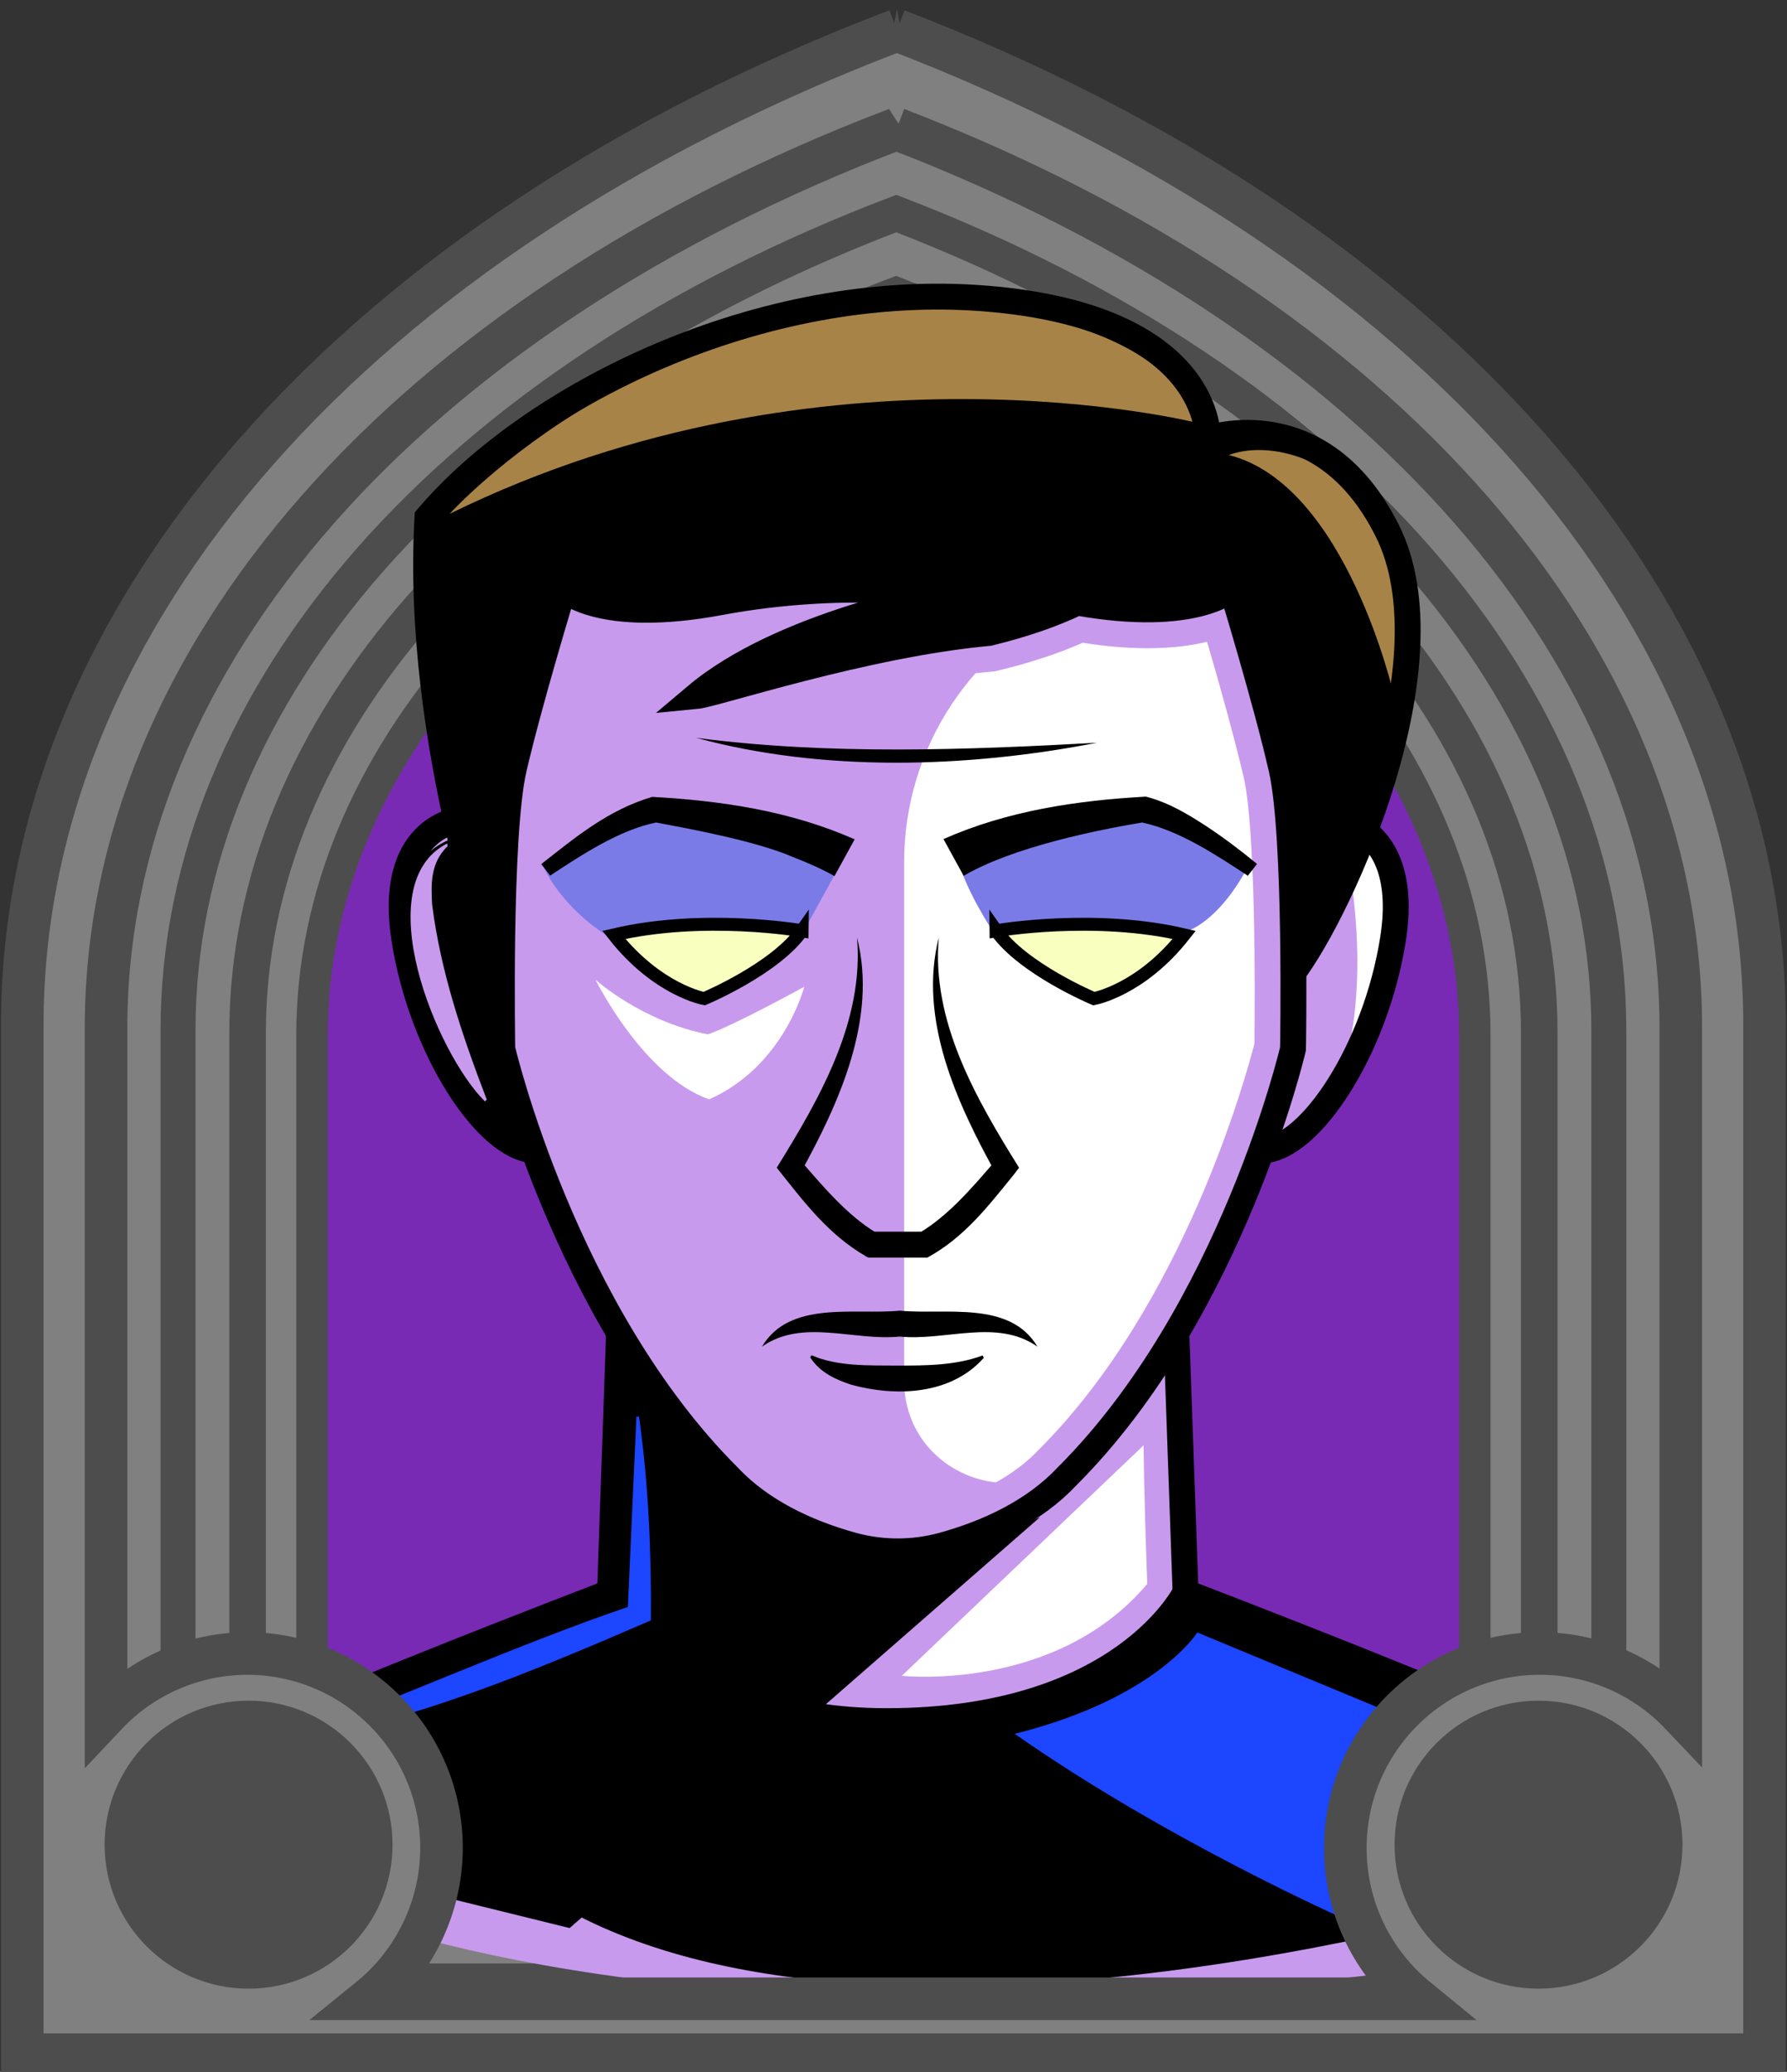 <svg id="Capa_2" xmlns="http://www.w3.org/2000/svg" xmlns:xlink="http://www.w3.org/1999/xlink" viewBox="0 0 69.02 80">
<rect x="0" y="0" width="69.02" height="80" fill="#333333" stroke="none"/>
<defs >
<style >
.cls-1{fill:#c89aed;}.cls-2{fill:#fff;}.cls-3{fill:#f8ffbf;}.cls-4{fill:#7b7be8;}.cls-5{fill:#a88347;}.cls-6{fill:#782ab5;}.cls-7,.cls-8,.cls-9,.cls-10,.cls-11{fill:none;}.cls-7,.cls-11{stroke:#000;stroke-miterlimit:10;}.cls-12{fill:#1c46ff;}.cls-8{stroke:#deb778;stroke-dasharray:0 0 0 4.06;stroke-linecap:round;stroke-linejoin:round;}.cls-13{fill:#deb778;}.cls-14{fill:url(#USGS_19_Inundación_de_tierra_2);}.cls-10{stroke:#1d1d1b;stroke-dasharray:0 0 2 2;stroke-width:.3px;}.cls-15{fill:#fcf0c5;}.cls-11{stroke-width:.5px;}
</style>
<pattern id="USGS_19_Inundación_de_tierra_2" x="0" y="0" width="72" height="72" patternTransform="translate(-164.48 -17071) rotate(-90)" patternUnits="userSpaceOnUse" viewBox="0 0 72 72">
<g >
<rect class="cls-9" width="72" height="72">
</rect>
<g >
<line class="cls-10" x1="71" y1="71" x2="144.44" y2="71">
</line>
<line class="cls-10" x1="71" y1="67" x2="144.44" y2="67">
</line>
<line class="cls-10" x1="71" y1="63" x2="144.44" y2="63">
</line>
<line class="cls-10" x1="71" y1="59" x2="144.44" y2="59">
</line>
<line class="cls-10" x1="71" y1="55" x2="144.44" y2="55">
</line>
<line class="cls-10" x1="71" y1="51" x2="144.44" y2="51">
</line>
<line class="cls-10" x1="71" y1="47" x2="144.44" y2="47">
</line>
<line class="cls-10" x1="71" y1="43" x2="144.44" y2="43">
</line>
<line class="cls-10" x1="71" y1="39" x2="144.44" y2="39">
</line>
<line class="cls-10" x1="71" y1="35" x2="144.44" y2="35">
</line>
<line class="cls-10" x1="71" y1="31" x2="144.44" y2="31">
</line>
<line class="cls-10" x1="71" y1="27" x2="144.44" y2="27">
</line>
<line class="cls-10" x1="71" y1="23" x2="144.44" y2="23">
</line>
<line class="cls-10" x1="71" y1="19" x2="144.44" y2="19">
</line>
<line class="cls-10" x1="71" y1="15" x2="144.44" y2="15">
</line>
<line class="cls-10" x1="71" y1="11" x2="144.44" y2="11">
</line>
<line class="cls-10" x1="71" y1="7" x2="144.44" y2="7">
</line>
<line class="cls-10" x1="71" y1="3" x2="144.44" y2="3">
</line>
</g>


<g >
<line class="cls-10" x1="-1" y1="71" x2="72.44" y2="71">
</line>
<line class="cls-10" x1="-1" y1="67" x2="72.44" y2="67">
</line>
<line class="cls-10" x1="-1" y1="63" x2="72.44" y2="63">
</line>
<line class="cls-10" x1="-1" y1="59" x2="72.44" y2="59">
</line>
<line class="cls-10" x1="-1" y1="55" x2="72.44" y2="55">
</line>
<line class="cls-10" x1="-1" y1="51" x2="72.44" y2="51">
</line>
<line class="cls-10" x1="-1" y1="47" x2="72.44" y2="47">
</line>
<line class="cls-10" x1="-1" y1="43" x2="72.44" y2="43">
</line>
<line class="cls-10" x1="-1" y1="39" x2="72.44" y2="39">
</line>
<line class="cls-10" x1="-1" y1="35" x2="72.44" y2="35">
</line>
<line class="cls-10" x1="-1" y1="31" x2="72.44" y2="31">
</line>
<line class="cls-10" x1="-1" y1="27" x2="72.44" y2="27">
</line>
<line class="cls-10" x1="-1" y1="23" x2="72.44" y2="23">
</line>
<line class="cls-10" x1="-1" y1="19" x2="72.44" y2="19">
</line>
<line class="cls-10" x1="-1" y1="15" x2="72.44" y2="15">
</line>
<line class="cls-10" x1="-1" y1="11" x2="72.44" y2="11">
</line>
<line class="cls-10" x1="-1" y1="7" x2="72.44" y2="7">
</line>
<line class="cls-10" x1="-1" y1="3" x2="72.44" y2="3">
</line>
<line class="cls-10" x1="1.04" y1="69" x2="74.48" y2="69">
</line>
<line class="cls-10" x1="1.04" y1="65" x2="74.48" y2="65">
</line>
<line class="cls-10" x1="1.04" y1="61" x2="74.48" y2="61">
</line>
<line class="cls-10" x1="1.04" y1="57" x2="74.48" y2="57">
</line>
<line class="cls-10" x1="1.04" y1="53" x2="74.48" y2="53">
</line>
<line class="cls-10" x1="1.04" y1="49" x2="74.48" y2="49">
</line>
<line class="cls-10" x1="1.04" y1="45" x2="74.48" y2="45">
</line>
<line class="cls-10" x1="1.04" y1="41" x2="74.48" y2="41">
</line>
<line class="cls-10" x1="1.04" y1="37" x2="74.48" y2="37">
</line>
<line class="cls-10" x1="1.04" y1="33" x2="74.48" y2="33">
</line>
<line class="cls-10" x1="1.04" y1="29" x2="74.48" y2="29">
</line>
<line class="cls-10" x1="1.04" y1="25" x2="74.48" y2="25">
</line>
<line class="cls-10" x1="1.04" y1="21" x2="74.48" y2="21">
</line>
<line class="cls-10" x1="1.04" y1="17" x2="74.48" y2="17">
</line>
<line class="cls-10" x1="1.04" y1="13" x2="74.48" y2="13">
</line>
<line class="cls-10" x1="1.04" y1="9" x2="74.48" y2="9">
</line>
<line class="cls-10" x1="1.04" y1="5" x2="74.48" y2="5">
</line>
<line class="cls-10" x1="1.04" y1="1" x2="74.48" y2="1">
</line>
</g>


<g >
<line class="cls-10" x1="-73" y1="71" x2=".44" y2="71">
</line>
<line class="cls-10" x1="-73" y1="67" x2=".44" y2="67">
</line>
<line class="cls-10" x1="-73" y1="63" x2=".44" y2="63">
</line>
<line class="cls-10" x1="-73" y1="59" x2=".44" y2="59">
</line>
<line class="cls-10" x1="-73" y1="55" x2=".44" y2="55">
</line>
<line class="cls-10" x1="-73" y1="51" x2=".44" y2="51">
</line>
<line class="cls-10" x1="-73" y1="47" x2=".44" y2="47">
</line>
<line class="cls-10" x1="-73" y1="43" x2=".44" y2="43">
</line>
<line class="cls-10" x1="-73" y1="39" x2=".44" y2="39">
</line>
<line class="cls-10" x1="-73" y1="35" x2=".44" y2="35">
</line>
<line class="cls-10" x1="-73" y1="31" x2=".44" y2="31">
</line>
<line class="cls-10" x1="-73" y1="27" x2=".44" y2="27">
</line>
<line class="cls-10" x1="-73" y1="23" x2=".44" y2="23">
</line>
<line class="cls-10" x1="-73" y1="19" x2=".44" y2="19">
</line>
<line class="cls-10" x1="-73" y1="15" x2=".44" y2="15">
</line>
<line class="cls-10" x1="-73" y1="11" x2=".44" y2="11">
</line>
<line class="cls-10" x1="-73" y1="7" x2=".44" y2="7">
</line>
<line class="cls-10" x1="-73" y1="3" x2=".44" y2="3">
</line>
<line class="cls-10" x1="-70.96" y1="69" x2="2.48" y2="69">
</line>
<line class="cls-10" x1="-70.96" y1="65" x2="2.48" y2="65">
</line>
<line class="cls-10" x1="-70.96" y1="61" x2="2.48" y2="61">
</line>
<line class="cls-10" x1="-70.96" y1="57" x2="2.48" y2="57">
</line>
<line class="cls-10" x1="-70.96" y1="53" x2="2.48" y2="53">
</line>
<line class="cls-10" x1="-70.96" y1="49" x2="2.48" y2="49">
</line>
<line class="cls-10" x1="-70.96" y1="45" x2="2.48" y2="45">
</line>
<line class="cls-10" x1="-70.96" y1="41" x2="2.48" y2="41">
</line>
<line class="cls-10" x1="-70.96" y1="37" x2="2.48" y2="37">
</line>
<line class="cls-10" x1="-70.96" y1="33" x2="2.48" y2="33">
</line>
<line class="cls-10" x1="-70.96" y1="29" x2="2.48" y2="29">
</line>
<line class="cls-10" x1="-70.96" y1="25" x2="2.48" y2="25">
</line>
<line class="cls-10" x1="-70.96" y1="21" x2="2.48" y2="21">
</line>
<line class="cls-10" x1="-70.96" y1="17" x2="2.48" y2="17">
</line>
<line class="cls-10" x1="-70.96" y1="13" x2="2.48" y2="13">
</line>
<line class="cls-10" x1="-70.96" y1="9" x2="2.48" y2="9">
</line>
<line class="cls-10" x1="-70.96" y1="5" x2="2.48" y2="5">
</line>
<line class="cls-10" x1="-70.96" y1="1" x2="2.48" y2="1">
</line>
</g>


</g>


</pattern>
</defs>

  <path
     id="path7641-4"
     style="fill:#782ab5;fill-opacity:1;stroke:#4d4d4d;stroke-width:1.622;stop-color:#000000"
     d="M 34.9,1.694 C 14.323,9.527 1.63,23.954 1.569,39.581 V 79.197 H 67.964 V 39.581 C 67.958,23.99 55.374,9.571 34.9,1.694 Z"/>
  <path
     id="path7641-7"
     style="fill:#808080;stroke:#4d4d4d;stroke-width:1.483;stop-color:#000000"
     d="M 34.629,5.043 C 15.816,12.204 4.154,25.395 4.154,39.683 V 76.559 H 64.859 V 39.683 c 0,-14.255 -11.51,-27.438 -30.23,-34.64 z m -0.012,3.436 C 51.537,14.988 61.942,26.904 61.942,39.789 v 33.828 H 7.072 v -33.828 c 0,-12.914 10.54,-24.837 27.545,-31.31 z"/>
  <path
     id="path7641-7-8"
     style="fill:#808080;stroke:#4d4d4d;stroke-width:1.35;stop-color:#000000"
     d="M 34.618,8.246 C 17.491,14.766 6.876,26.774 6.876,39.781 v 33.57 H 62.138 v -33.57 c 0,-12.977 -10.478,-24.978 -27.52,-31.535 z m -0.011,3.128 c 15.403,5.926 24.875,16.774 24.875,28.503 V 70.672 H 9.532 V 39.877 c 0,-11.756 9.595,-22.61 25.075,-28.503 z"/>
  <path
     id="path7641-7-8-0"
     style="fill:#808080;stroke:#4d4d4d;stroke-width:1.214;stop-color:#000000"
     d="M 34.607,11.526 C 19.207,17.389 9.662,28.186 9.662,39.881 V 70.066 H 59.352 V 39.881 c 0,-11.668 -9.422,-22.459 -24.745,-28.355 z m -0.01,2.812 c 13.85,5.329 22.366,15.083 22.366,25.629 V 67.657 H 12.05 V 39.968 c 0,-10.571 8.627,-20.33 22.547,-25.629 z"/>




<g >
<path class="cls-1" d="M61.73,69.15c-3.78,5.92-5.72,6.73-5.72,6.73,0,0-14.99,2.25-29.07,.82-14.08-1.43-18.37-5.1-18.37-5.1v-4.08l14.8-6.12,.3-10-3.26-7.14s-2.35-.51-3.88-4.29c-1.53-3.77-1.33-6.73,.92-8.37-1.18-5.54-1.14-9.01-.98-10.67,.02-.23,.04-.45,.07-.65,.03-.19,.05-.32,.07-.41,.01-.04,.01-.07,.02-.1t.02-.02c.16-.19,1.29-1.47,3.34-2.96,.03-.02,.06-.04,.08-.06,3.58-2.59,9.93-5.81,18.8-5.12,5.92,1.32,7.86,4.08,8.06,5,6.33-.11,7.25,5.2,7.55,7.55,.31,2.34-1.63,8.46-1.63,8.46,0,0,.05,.04,.13,.13,.33,.36,1.16,1.49,.99,3.55-.2,2.55-3.16,8.16-5.1,8.06-2.04,4.38-3.26,7.14-3.26,7.14l.3,10.2s13.57,4.8,15.82,7.45Z">
</path>
<path class="cls-2" d="M34.92,53.31v-20.02c0-4.41,2.63-8.4,6.69-10.14l.09-.04c2.46,.39,6.19-.39,6.19-.39,0,0,2.16,7.17,2.16,8.64s-.2,8.94-.2,8.94c0,0-2.75,10.06-8.11,15.72-2.46,2.59-6.82,.87-6.82-2.71Z">
</path>
<path d="M52.98,32.75c-1.1,1.59-2.12,2.99-2.73,3.69-1.67-11.01-2.93-13.51-2.93-13.51,0,0-3.76,.69-5.99,.27-6.13,2.37-10.59,2.09-13.24,3.21,3.01-2.62,7.6-3.63,8.16-3.75-.79,.06-8.68,.69-10.53,.96-3.62,.14-4.18-.14-4.18-.14,0,0-2.65,9.76-2.65,13.52,0,0-2.81-10.7-2.42-16.07,.02-.23,.04-.45,.07-.65,.02-.15,.04-.28,.07-.41,.01-.04,.01-.07,.02-.1t.02-.02c1.13-1.07,2.25-2.05,3.34-2.96,.03-.02,.06-.04,.08-.06,3.58-2.59,9.93-5.81,18.8-5.12,5.92,1.32,7.86,4.08,8.06,5,6.33-.11,7.25,5.2,7.55,7.55,.31,2.34-1.63,8.46-1.63,8.46,0,0,.05,.04,.13,.13Z">
</path>
<path class="cls-5" d="M17.37,19.84s7.99-8.89,20.73-8.01c7.74,1.14,8.1,4.49,8.1,4.49,0,0-14.33-3.6-28.83,3.52Z">
</path>
<path class="cls-5" d="M53.84,26.86s-1.84-8.15-6.38-9.29c2.48-.92,7.94,1.35,6.38,9.29Z">
</path>
<path d="M17.88,32.27s-2.37,.27-2.58,3.66,2.7,8.02,5.11,8.85c-1.04-3.36-1.11-4.11-1.11-4.11v-3.12l-1.42-5.29Z">
</path>
<path d="M40.15,58.6l-18.15,15.85-11.76-2.9-.94-4.17,14.06-5.98,.6-9.79s3.66,5.96,6.99,7.24,5.37,1.36,9.2-.26Z">
</path>
<path class="cls-3" d="M31.06,35.92s-4.98-.57-7.49,.29c1.6,1.89,3.6,2.34,3.6,2.34,0,0,2.86-1.14,3.89-2.63Z">
</path>
<path class="cls-3" d="M45.85,35.95s-5.21-.52-7.52,0c3.05,2.31,3.87,2.68,3.87,2.68,0,0,2.6-1.41,3.65-2.68Z">
</path>
<path class="cls-2" d="M44.17,55.81l-9.34,8.9s5.94,.65,9.48-3.55c-.14-3.91-.14-5.36-.14-5.36Z">
</path>
<path d="M30.62,66.23s9.24,2.47,15.29-4.53c10.45,4.27,15.27,5.74,15.27,5.74l-1.64,5.68s-25.57,7.83-38.14,.34c6.03-5.17,9.21-7.23,9.21-7.23Z">
</path>
<path class="cls-1" d="M46.62,24.78c.44,1.49,1.06,3.71,1.42,5.25,.44,1.93,.44,7.91,.41,10.27-.32,1.24-2.72,10.08-8.33,15.68-.92,.98-2.35,1.76-4.12,2.25-.43,.12-.88,.17-1.32,.17s-.89-.06-1.31-.17c-1.78-.49-3.21-1.27-4.17-2.28-5.57-5.57-7.98-14.4-8.29-15.65-.04-2.36-.03-8.34,.4-10.27,.36-1.54,.98-3.75,1.42-5.24,.59,.15,1.34,.25,2.25,.25,.64,0,1.33-.05,2.06-.15-.4,.26-.77,.54-1.12,.83-.5,.42-.67,1.12-.42,1.73,.24,.56,.78,.92,1.38,.92,.05,0,.09,0,.14,0,.32-.03,.75-.14,1.93-.47,2.12-.58,6.06-1.67,9.39-1.97,.07,0,.15-.02,.22-.04,1.21-.29,2.3-.65,3.26-1.07,.89,.14,1.72,.21,2.49,.21,.95,0,1.71-.1,2.32-.25m.96-2.04s-.82,.79-3.27,.79c-.74,0-1.63-.07-2.7-.26-.92,.44-2.05,.84-3.41,1.17-4.81,.44-10.58,2.37-11.32,2.44,3.33-2.81,9.55-3.92,9.55-3.92,0,0-1.26-.19-3.23-.19-1.47,0-3.33,.11-5.36,.48-1.14,.21-2.09,.3-2.86,.3-2.44,0-3.21-.81-3.21-.81,0,0-1.33,4.36-1.93,6.96-.59,2.59-.44,10.8-.44,10.8,0,0,2.37,10.15,8.73,16.51,1.23,1.31,2.97,2.16,4.83,2.67,.56,.15,1.14,.22,1.71,.22s1.15-.08,1.71-.22c1.86-.51,3.6-1.36,4.83-2.67,6.37-6.36,8.73-16.51,8.73-16.51,0,0,.15-8.21-.44-10.8-.59-2.6-1.92-6.96-1.92-6.96h0Z">
</path>
<path class="cls-2" d="M31.07,38.1s-2.73,1.5-3.73,1.84c-2.56-.5-4.34-2.11-4.34-2.11,0,0,1.84,3.73,4.39,4.62,2.89-1.28,3.67-4.34,3.67-4.34Z">
</path>
<path class="cls-12" d="M46.24,63.04s-1.57,2.54-7.05,3.91c5.87,4.11,12.72,7.14,12.72,7.14l6.75-1.96,.29-3.82-12.72-5.28Z">
</path>
<path class="cls-4" d="M32.59,33.14l-1.53,2.78s-5.08-.27-7.49,.29c-1.91-1.18-2.56-2.7-2.56-2.7,0,0,3.26-2.03,4.34-2.24,3.04-.07,7.24,1.88,7.24,1.88Z">
</path>
<path class="cls-4" d="M38.34,35.95s-1.15-1.74-1.36-2.88c4.17-1.28,7.34-1.82,7.34-1.82,0,0,3.43,1.75,3.84,2.29-1.14,2.09-2.3,2.41-2.3,2.41,0,0-6.03-.28-7.52,0Z">
</path>
<path class="cls-2" d="M52.09,33.39s1.03,5.08-.52,8.77c3.83-6.04,2.21-8.69,1.25-9.8-.52,.37-.74,1.03-.74,1.03Z">
</path>
<path class="cls-7" d="M19.3,37.67s-3.29-9.03-2.79-17.69c3.97-4.68,12.83-9.17,21.59-8.45s8.55,5.4,8.55,5.4c0,0,4.38-1.53,6.93,3.56,2.55,5.09-1.73,14.56-3.67,17.11">
</path>
<path class="cls-7" d="M17.62,31.69s-2.67,.37-2,4.59,3.18,8.07,5.03,8.14">
</path>
<path class="cls-7" d="M52.61,32.03c.72,.48,1.61,1.61,1.19,4.25-.67,4.22-3.18,8.07-5.03,8.14">
</path>
<path class="cls-7" d="M47.58,22.74s1.33,4.36,1.92,6.96c.59,2.59,.44,10.8,.44,10.8,0,0-2.36,10.15-8.73,16.51-1.23,1.31-2.97,2.16-4.83,2.67-1.12,.3-2.3,.3-3.42,0-1.86-.51-3.6-1.36-4.83-2.67-6.36-6.36-8.73-16.51-8.73-16.51,0,0-.15-8.21,.44-10.8,.6-2.6,1.93-6.96,1.93-6.96,0,0,1.33,1.4,6.07,.51,4.74-.88,8.59-.29,8.59-.29,0,0-6.22,1.11-9.55,3.92,.74-.07,6.51-2,11.32-2.44,1.36-.33,2.49-.73,3.41-1.17,4.58,.81,5.97-.53,5.97-.53Z">
</path>
<path class="cls-7" d="M23.91,51.46l-.35,10.03s-13.65,5.21-16.26,6.79">
</path>
<path class="cls-7" d="M45.43,51.32l.36,10.17s13.65,5.21,16.26,6.79">
</path>
<path class="cls-7" d="M23.39,61.49s2.8,4.97,10.85,4.97c9.13,0,11.55-4.98,11.55-4.98">
</path>
<path d="M20.9,33.37c1.34-1.05,2.58-2.09,4.29-2.6,2.68,.15,5.33,.54,7.82,1.64,0,0-.78,1.42-.78,1.42-.45-.26-1.05-.52-1.61-.74-1.52-.65-4.18-1.12-5.28-1.33-1.42,.29-2.86,1.24-4.09,2.05,0,0-.35-.45-.35-.45h0Z">
</path>
<path class="cls-11" d="M30.98,35.94s-3.78-.66-7.27,.16c1.68,2.14,3.49,2.46,3.49,2.46,0,0,2.75-1.15,3.78-2.63Z">
</path>
<path d="M48.2,33.82c-1.23-.81-2.67-1.76-4.09-2.06-1.66,.28-4.97,.93-6.89,2.06,0,0-.78-1.42-.78-1.42,2.49-1.1,5.15-1.49,7.82-1.64,.91,.24,1.63,.69,2.33,1.14,.68,.45,1.33,.94,1.96,1.46,0,0-.35,.45-.35,.45h0Z">
</path>
<path class="cls-11" d="M38.47,35.94s3.78-.66,7.27,.16c-1.68,2.14-3.49,2.46-3.49,2.46,0,0-2.75-1.15-3.78-2.63Z">
</path>
<path d="M26.89,28.49c5.12,.67,10.43,.47,15.48,.19-5.04,.98-10.59,1.14-15.48-.19h0Z">
</path>
<path d="M36.26,36.2c-.29,3.24,1.44,6.23,3.1,8.89,0,0-.19,.25-.19,.25-.99,1.22-1.92,2.44-3.35,3.22,0,0-.11,0-.11,0h-2.06c-.07,0-.12,.01-.19-.04-1.48-.85-2.43-2.14-3.46-3.43,1.65-2.66,3.38-5.65,3.1-8.89,.8,3.13-.69,6.39-2.18,9.09,0,0-.03-.51-.03-.51,.87,1,1.83,2.15,2.95,2.82,0,0-.19-.04-.19-.04h2.06s-.19,.04-.19,.04c1.13-.67,2.09-1.81,2.96-2.82,0,0-.03,.51-.03,.51-1.5-2.71-2.99-5.95-2.19-9.09h0Z">
</path>
<path d="M40.07,52c-1.56-1.1-3.55-.21-5.32-.39-1.78,.18-3.76-.71-5.32,.39,1.07-1.8,3.56-1.22,5.32-1.39,1.76,.17,4.25-.41,5.32,1.39h0Z">
</path>
<path d="M31.34,52.33c1.01,.44,2.21,.39,3.3,.4,1.1,0,2.27,0,3.31-.39,0,0,.05,.09,.05,.09-1.28,1.44-3.4,1.51-5.12,1.04-.57-.19-1.2-.45-1.59-1.06l.06-.08h0Z">
</path>
<path class="cls-1" d="M17.29,32.67c-.68,.66-.64,1.48-.6,2.26,.33,2.59,1.16,5.05,2.11,7.53,0,0-.07,.07-.07,.07-1.86-1.83-4.56-8.37-1.46-9.96,0,0,.02,.1,.02,.1h0Z">
</path>
<path class="cls-12" d="M10.97,67.25c4.32-1.65,9.22-3.82,13.28-5.2,0,0,.33-7.35,.33-7.35h.1c.37,2.61,.48,5.25,.46,7.87-4.45,1.92-9.49,4.06-14.17,4.68h0Z">
</path>
</g>




  <g
     id="g20645">
    <path
       style="fill:#808080;stroke:#4d4d4d;stroke-width:0.938;stop-color:#000000;fill-opacity:1"
       d="m 9.542,65.883 a 5.476,5.476 0 0 1 5.476,5.476 5.476,5.476 0 0 1 -5.476,5.476 5.476,5.476 0 0 1 -5.476,-5.476 5.476,5.476 0 0 1 5.476,-5.476 z"/>
    <path
       style="fill:#808080;stroke:#4d4d4d;stroke-width:0.938;stop-color:#000000;fill-opacity:1"
       d="m 59.472,65.883 a 5.476,5.476 0 0 1 5.476,5.476 5.476,5.476 0 0 1 -5.476,5.476 5.476,5.476 0 0 1 -5.476,-5.476 5.476,5.476 0 0 1 5.476,-5.476 z"/>
    <path
       id="path7641"
       style="fill:#808080;stroke:#4d4d4d;stroke-width:1.644;stop-color:#000000"
       d="M 34.643,1.166 C 13.788,9.105 0.861,23.727 0.861,39.564 V 79.34 H 68.152 V 39.564 c 0,-15.801 -12.759,-30.415 -33.51,-38.398 z m -0.014,3.809 C 53.385,12.191 64.918,25.4 64.918,39.682 v 26.508 c -1.369,-1.441 -3.301,-2.342 -5.445,-2.342 -4.149,0 -7.512,3.363 -7.512,7.512 0,2.347 1.076,4.443 2.762,5.82 H 14.27 c 1.756,-1.423 2.778,-3.56 2.783,-5.82 4.8e-5,-4.149 -3.363,-7.512 -7.512,-7.512 -2.062,0.006 -4.031,0.86 -5.445,2.361 V 39.682 c 0,-14.315 11.683,-27.532 30.533,-34.707 z"/>
    <circle
       style="fill:#4d4d4d;fill-opacity:1;stroke:#4d4d4d;stop-color:#000000"
       id="path16431"
       cx="9.601"
       cy="71.23"
       r="5.06" />
    <circle
       style="fill:#4d4d4d;fill-opacity:1;stroke:#4d4d4d;stop-color:#000000"
       id="path16431-3"
       cx="59.423"
       cy="71.23"
       r="5.06" />
  </g>
</svg>

